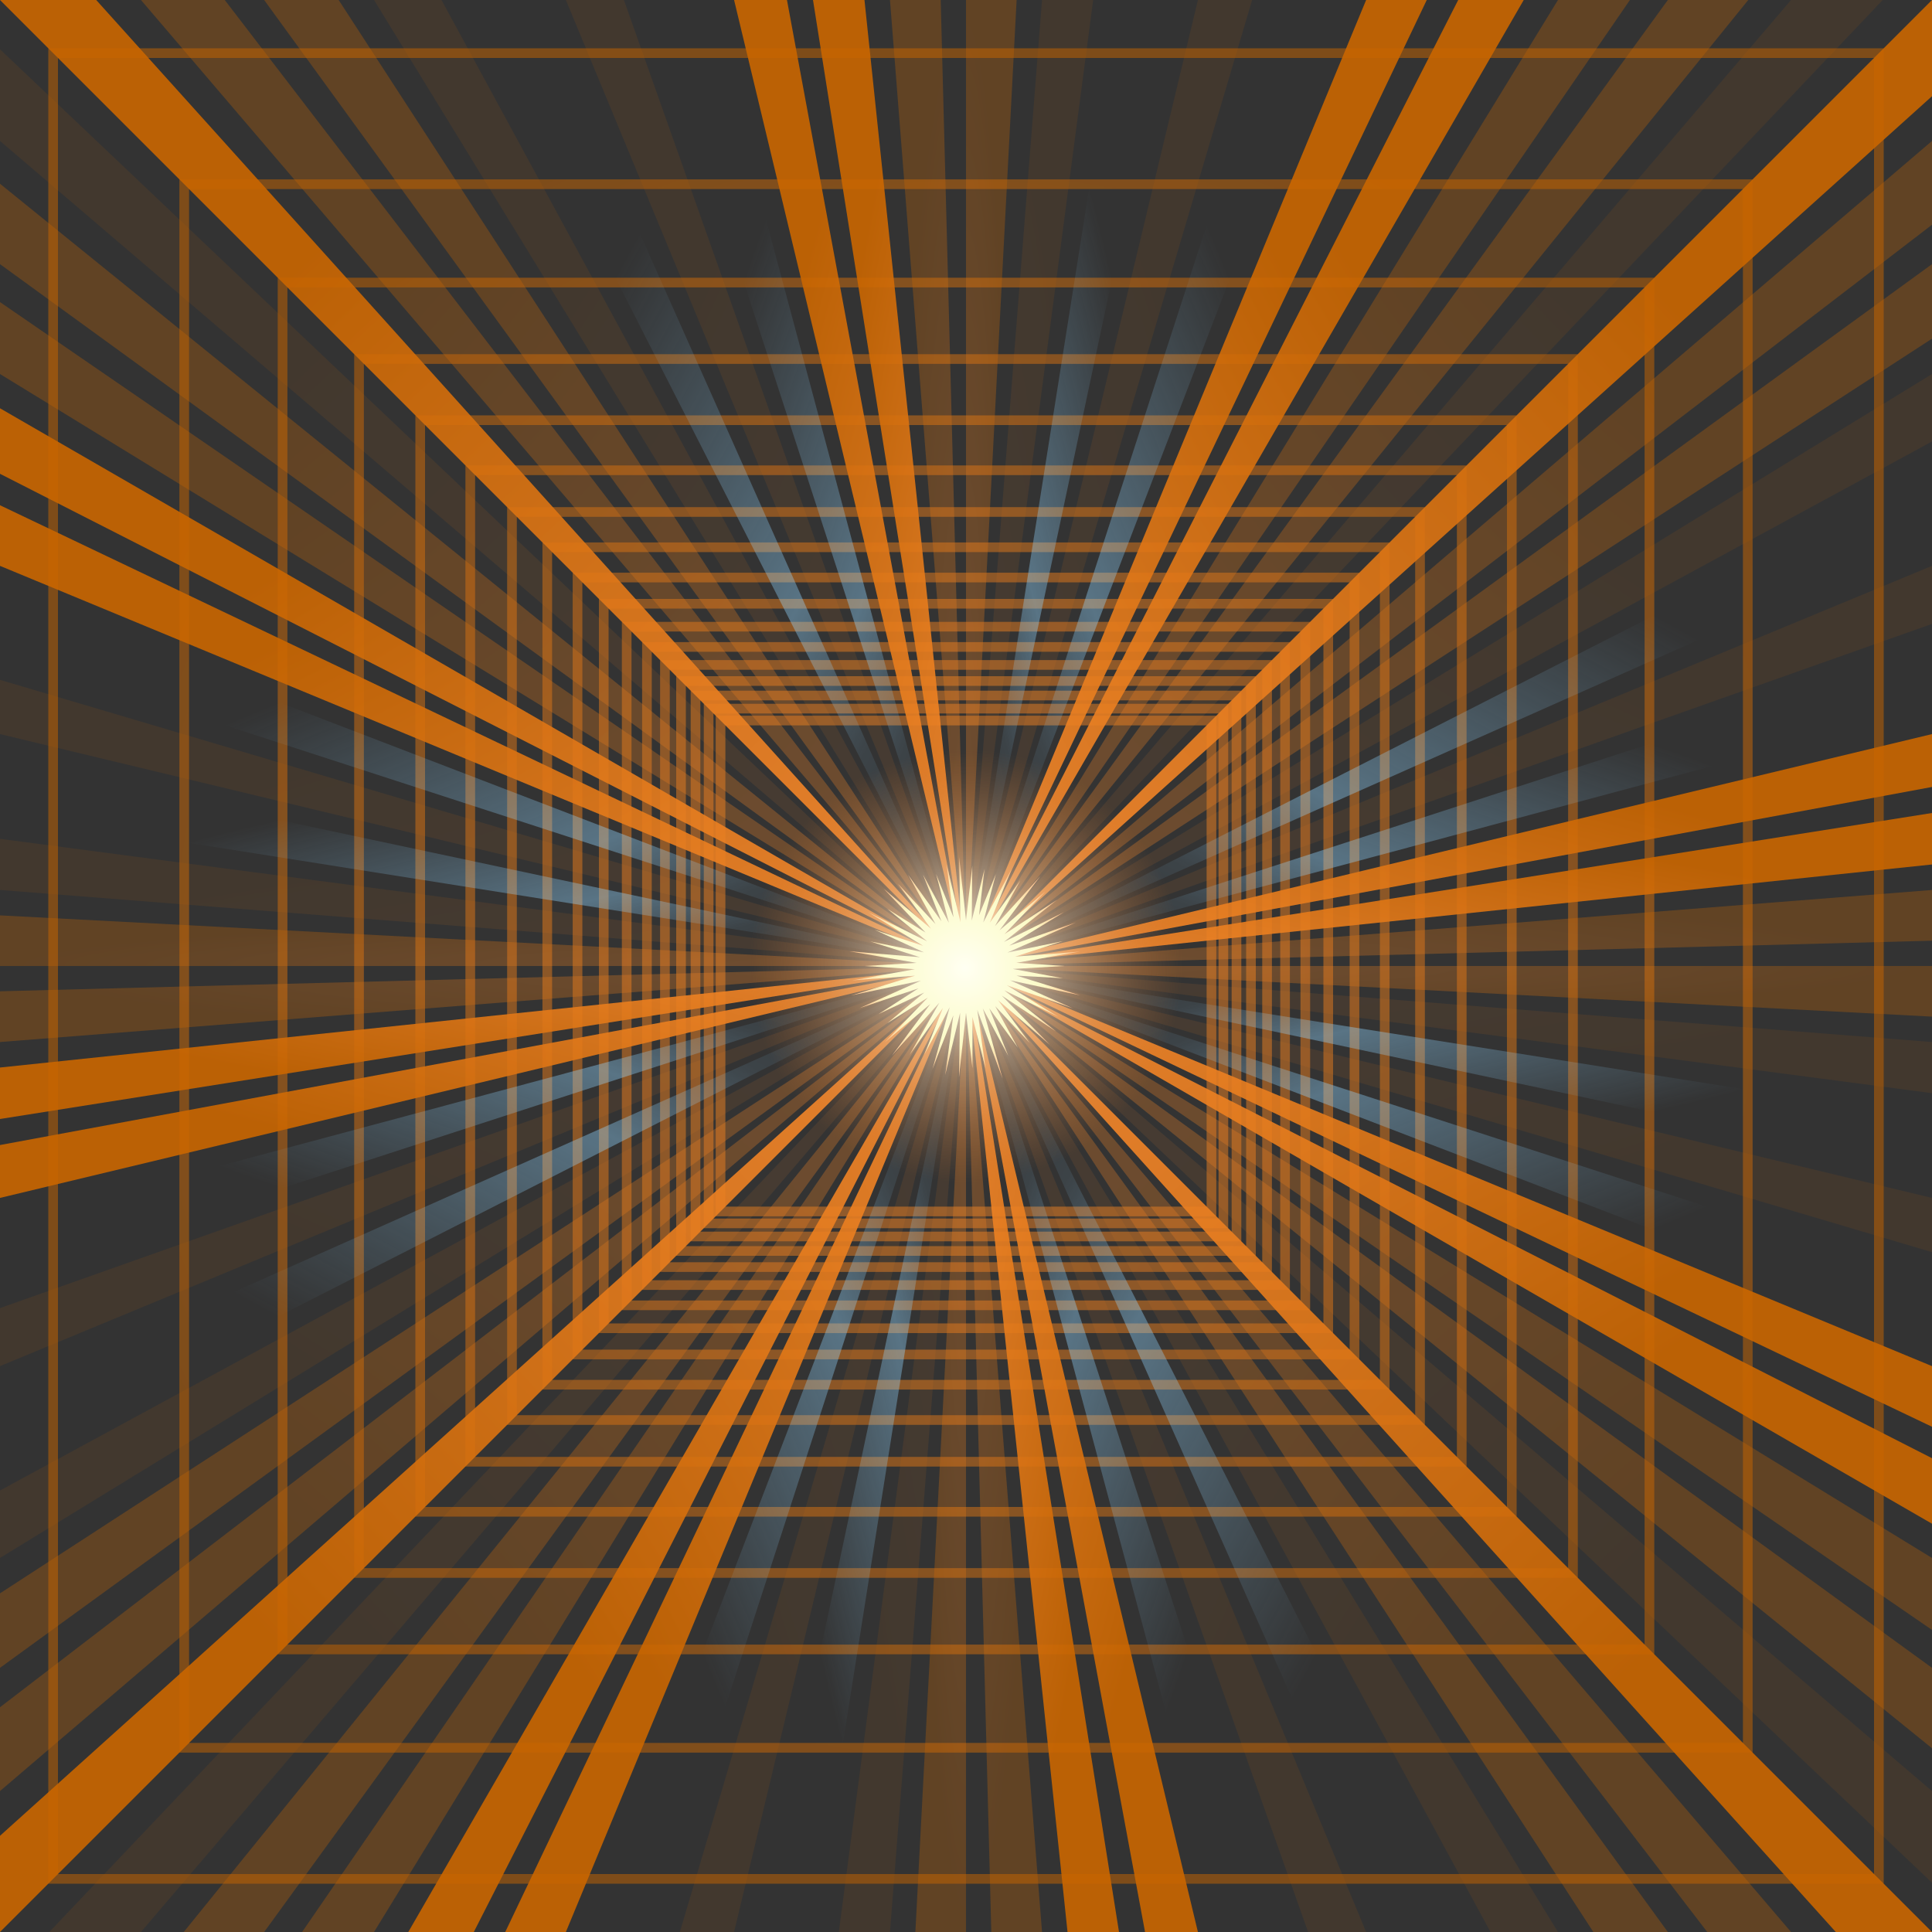 <svg id="my-svg" width="400" height="400" viewBox="-1000 -1000 2000 2000" xmlns="http://www.w3.org/2000/svg">
    <rect x="-1000" y="-1000" width="2000" height="2000" fill="#333333" stroke="none"/>
    <defs>
        <radialGradient id="rect-gradient">
            <stop offset="0" stop-color="#ff8e33" stop-opacity="0.5"></stop>
            <stop offset="1" stop-color="#ca6600" stop-opacity="0.5"></stop>
        </radialGradient>
        <radialGradient id="beam-0">
            <stop offset="0" stop-color="#ff8e33" stop-opacity="0.9"></stop>
            <stop offset="1" stop-color="#ca6600" stop-opacity="0.9"></stop>
        </radialGradient>
        <radialGradient id="beam-1">
            <stop offset="0" stop-color="#ff8e33" stop-opacity="0.3"></stop>
            <stop offset="1" stop-color="#ca6600" stop-opacity="0.3"></stop>
        </radialGradient>
        <radialGradient id="beam-2">
            <stop offset="0" stop-color="#91d5ff" stop-opacity="0"></stop>
            <stop offset="0.3" stop-color="#91d5ff" stop-opacity="0.1"></stop>
            <stop offset="0.5" stop-color="#91d5ff" stop-opacity="0.4"></stop>
            <stop offset="1" stop-color="#91d5ff" stop-opacity="0"></stop>
        </radialGradient>
        <radialGradient id="beam-3">
            <stop offset="0" stop-color="#ff8e33" stop-opacity="0.1"></stop>
            <stop offset="1" stop-color="#ca6600" stop-opacity="0.1"></stop>
        </radialGradient>
        <radialGradient id="rg-1">
            <stop offset="0" stop-color="#fffff2"></stop>
            <stop offset="0.7" stop-color="#FCFBC7"></stop>
            <stop offset="1" stop-color="#ffbe8a"></stop>
        </radialGradient>
        <radialGradient id="rg-2">
            <stop offset="0" stop-color="#fffff2" stop-opacity="1"></stop>
            <stop offset="1" stop-color="#D0772F" stop-opacity="0"></stop>
        </radialGradient>
    </defs>
    <path id="rectangles" fill="url(#rect-gradient)" fill-rule="evenodd" d=" M -950 -950 l 1900 0 l 0 1900 l -1900 0 z M -940 -940 l 1880 0 l 0 1880 l -1880 0 z M -814.285 -814.285 l 1628.571 0 l 0 1628.571 l -1628.571 0 z M -804.285 -804.285 l 1608.571 0 l 0 1608.571 l -1608.571 0 z M -712.5 -712.5 l 1425 0 l 0 1425 l -1425 0 z M -702.5 -702.5 l 1405 0 l 0 1405 l -1405 0 z M -633.333 -633.333 l 1266.667 0 l 0 1266.667 l -1266.667 0 z M -623.333 -623.333 l 1246.667 0 l 0 1246.667 l -1246.667 0 z M -570 -570 l 1140 0 l 0 1140 l -1140 0 z M -560 -560 l 1120 0 l 0 1120 l -1120 0 z M -518.182 -518.182 l 1036.364 0 l 0 1036.364 l -1036.364 0 z M -508.182 -508.182 l 1016.364 0 l 0 1016.364 l -1016.364 0 z M -475 -475 l 950 0 l 0 950 l -950 0 z M -465 -465 l 930 0 l 0 930 l -930 0 z M -438.462 -438.462 l 876.923 0 l 0 876.923 l -876.923 0 z M -428.462 -428.462 l 856.923 0 l 0 856.923 l -856.923 0 z M -407.143 -407.143 l 814.286 0 l 0 814.286 l -814.286 0 z M -397.143 -397.143 l 794.286 0 l 0 794.286 l -794.286 0 z M -380 -380 l 760 0 l 0 760 l -760 0 z M -370 -370 l 740 0 l 0 740 l -740 0 z M -356.25 -356.25 l 712.5 0 l 0 712.5 l -712.5 0 z M -346.25 -346.25 l 692.5 0 l 0 692.5 l -692.5 0 z M -335.294 -335.294 l 670.588 0 l 0 670.588 l -670.588 0 z M -325.294 -325.294 l 650.588 0 l 0 650.588 l -650.588 0 z M -316.666 -316.666 l 633.333 0 l 0 633.333 l -633.333 0 z M -306.666 -306.666 l 613.333 0 l 0 613.333 l -613.333 0 z M -300 -300 l 600 0 l 0 600 l -600 0 z M -290 -290 l 580 0 l 0 580 l -580 0 z M -285 -285 l 570 0 l 0 570 l -570 0 z M -275 -275 l 550 0 l 0 550 l -550 0 z M -271.428 -271.428 l 542.857 0 l 0 542.857 l -542.857 0 z M -261.428 -261.428 l 522.857 0 l 0 522.857 l -522.857 0 z M -259.091 -259.091 l 518.182 0 l 0 518.182 l -518.182 0 z M -249.091 -249.091 l 498.182 0 l 0 498.182 l -498.182 0 z"/>
    <g fill="url(#beam-0)">
        <path d="M 900.404 1000 L -900.404 -1000 L -1000 -1000 L 1000 1000 z"/>
        <path d="M 185.339 1000 L -185.339 -1000 L -240.079 -1000 L 240.079 1000 z"/>
        <path d="M 105.104 1000 L -105.104 -1000 L -158.384 -1000 L 158.384 1000 z"/>
        <path d="M -476.976 1000 L 476.976 -1000 L 414.214 -1000 L -414.214 1000 z"/>
        <path d="M -577.35 1000 L 577.35 -1000 L 509.525 -1000 L -509.525 1000 z"/>
        <path d="M 1000 -900.404 L -1000 900.404 L -1000 1000 L 1000 -1000 z"/>
        <path d="M 1000 -185.339 L -1000 185.339 L -1000 240.079 L 1000 -240.079 z"/>
        <path d="M 1000 -105.104 L -1000 105.104 L -1000 158.384 L 1000 -158.384 z"/>
        <path d="M 1000 476.976 L -1000 -476.976 L -1000 -414.214 L 1000 414.214 z"/>
        <path d="M 1000 577.35 L -1000 -577.35 L -1000 -509.525 L 1000 509.525 z"/>
    </g>
    <g fill="url(#beam-1)">
        <path d="M 767.327 1000 L -767.327 -1000 L -854.081 -1000 L 854.081 1000 z"/>
        <path d="M 649.408 1000 L -649.408 -1000 L -726.543 -1000 L 726.543 1000 z"/>
        <path d="M 26.186 1000 L -26.186 -1000 L -78.702 -1000 L 78.702 1000 z"/>
        <path d="M -52.408 1000 L 52.408 -1000 L 0 -1000 L 0 1000 z"/>
        <path d="M -687.281 1000 L 687.281 -1000 L 612.801 -1000 L -612.801 1000 z"/>
        <path d="M -809.784 1000 L 809.784 -1000 L 726.543 -1000 L -726.543 1000 z"/>
        <path d="M 1000 -767.327 L -1000 767.327 L -1000 854.081 L 1000 -854.081 z"/>
        <path d="M 1000 -649.408 L -1000 649.408 L -1000 726.543 L 1000 -726.543 z"/>
        <path d="M 1000 -26.186 L -1000 26.186 L -1000 78.702 L 1000 -78.702 z"/>
        <path d="M 1000 52.408 L -1000 -52.408 L -1000 0 L 1000 0 z"/>
        <path d="M 1000 687.281 L -1000 -687.281 L -1000 -612.801 L 1000 612.801 z"/>
        <path d="M 1000 809.784 L -1000 -809.784 L -1000 -726.543 L 1000 726.543 z"/>
    </g>
    <g fill="url(#beam-2)">
        <path d="M 445.229 1000 L -445.229 -1000 L -509.525 -1000 L 509.525 1000 z"/>
        <path d="M 267.949 1000 L -267.949 -1000 L -324.92 -1000 L 324.92 1000 z"/>
        <path d="M -212.557 1000 L 212.557 -1000 L 158.384 -1000 L -158.384 1000 z"/>
        <path d="M -383.864 1000 L 383.864 -1000 L 324.92 -1000 L -324.92 1000 z"/>
        <path d="M 1000 -445.229 L -1000 445.229 L -1000 509.525 L 1000 -509.525 z"/>
        <path d="M 1000 -267.949 L -1000 267.949 L -1000 324.92 L 1000 -324.92 z"/>
        <path d="M 1000 212.557 L -1000 -212.557 L -1000 -158.384 L 1000 158.384 z"/>
        <path d="M 1000 383.864 L -1000 -383.864 L -1000 -324.92 L 1000 324.92 z"/>
    </g>
    <g fill="url(#beam-3)">
        <path d="M 542.956 1000 L -542.956 -1000 L -612.801 -1000 L 612.801 1000 z"/>
        <path d="M 354.119 1000 L -354.119 -1000 L -414.214 -1000 L 414.214 1000 z"/>
        <path d="M -131.652 1000 L 131.652 -1000 L 78.702 -1000 L -78.702 1000 z"/>
        <path d="M -296.213 1000 L 296.213 -1000 L 240.079 -1000 L -240.079 1000 z"/>
        <path d="M -948.965 1000 L 948.965 -1000 L 854.081 -1000 L -854.081 1000 z"/>
        <path d="M 1000 -542.956 L -1000 542.956 L -1000 612.801 L 1000 -612.801 z"/>
        <path d="M 1000 -354.119 L -1000 354.119 L -1000 414.214 L 1000 -414.214 z"/>
        <path d="M 1000 131.652 L -1000 -131.652 L -1000 -78.702 L 1000 78.702 z"/>
        <path d="M 1000 296.213 L -1000 -296.213 L -1000 -240.079 L 1000 240.079 z"/>
        <path d="M 1000 948.965 L -1000 -948.965 L -1000 -854.081 L 1000 854.081 z"/>
    </g>
    <circle fill="url(#rg-2)" cx="0" cy="0" r="225"/>
    <path fill="url(#rg-1)" d="M 102.09 0 L 48.383 3.044 L 100.311 12.672 L 52.272 9.971 L 118.16 30.338 L 45.62 14.823 L 110.62 43.798 L 42.272 19.892 L 95.593 52.553 L 39.594 25.127 L 93.563 67.977 L 36.974 30.588 L 86.686 81.403 L 33.203 35.358 L 65.935 79.701 L 30.235 41.615 L 53.636 84.516 L 24.118 43.87 L 43.803 93.086 L 17.399 43.944 L 37.96 116.83 L 11.661 45.416 L 20.3 106.416 L 6.666 52.766 L 6.667 105.975 L 0 48.369 L -7.259 115.38 L -6.115 48.406 L -21.536 112.898 L -13.118 51.093 L -34.659 106.669 L -16.878 42.628 L -43.207 91.819 L -23.837 43.359 L -58.382 91.996 L -27.632 38.032 L -76.77 92.799 L -36.999 39.4 L -83.886 78.774 L -39.501 32.678 L -81.47 59.191 L -43.298 27.478 L -90.561 49.786 L -49.284 23.191 L -110.091 43.588 L -46.555 15.127 L -118.772 30.495 L -52.783 10.069 L -117.751 14.875 L -52.91 3.329 L -105.147 0 L -51.047 -3.212 L -120.807 -15.261 L -47.609 -9.082 L -99.186 -25.467 L -43.477 -14.127 L -94.535 -37.429 L -44.326 -20.858 L -101.318 -55.7 L -40.228 -25.53 L -81.309 -59.075 L -41.867 -34.635 L -85.214 -80.022 L -36.259 -38.612 L -70.346 -85.034 L -31.564 -43.444 L -60.024 -94.582 L -25.432 -46.261 L -44.55 -94.673 L -17.712 -44.737 L -30.949 -95.252 L -12.933 -50.37 L -20.132 -105.537 L -5.732 -45.371 L -7.09 -112.694 L 0 -47.266 L 6.534 -103.85 L 5.934 -46.971 L 19.175 -100.52 L 13.479 -52.498 L 30.924 -95.175 L 17.841 -45.061 L 47.313 -100.545 L 24.677 -44.887 L 56.263 -88.657 L 29.979 -41.262 L 76.883 -92.936 L 34.693 -36.945 L 82.237 -77.225 L 39.834 -32.954 L 94.372 -68.565 L 39.204 -24.88 L 101.392 -55.741 L 44.764 -21.065 L 113.7 -45.017 L 42.854 -13.924 L 100.55 -25.817 L 50.792 -9.689 L 117.835 -14.886 L 52.059 -3.275 z"/>
</svg>